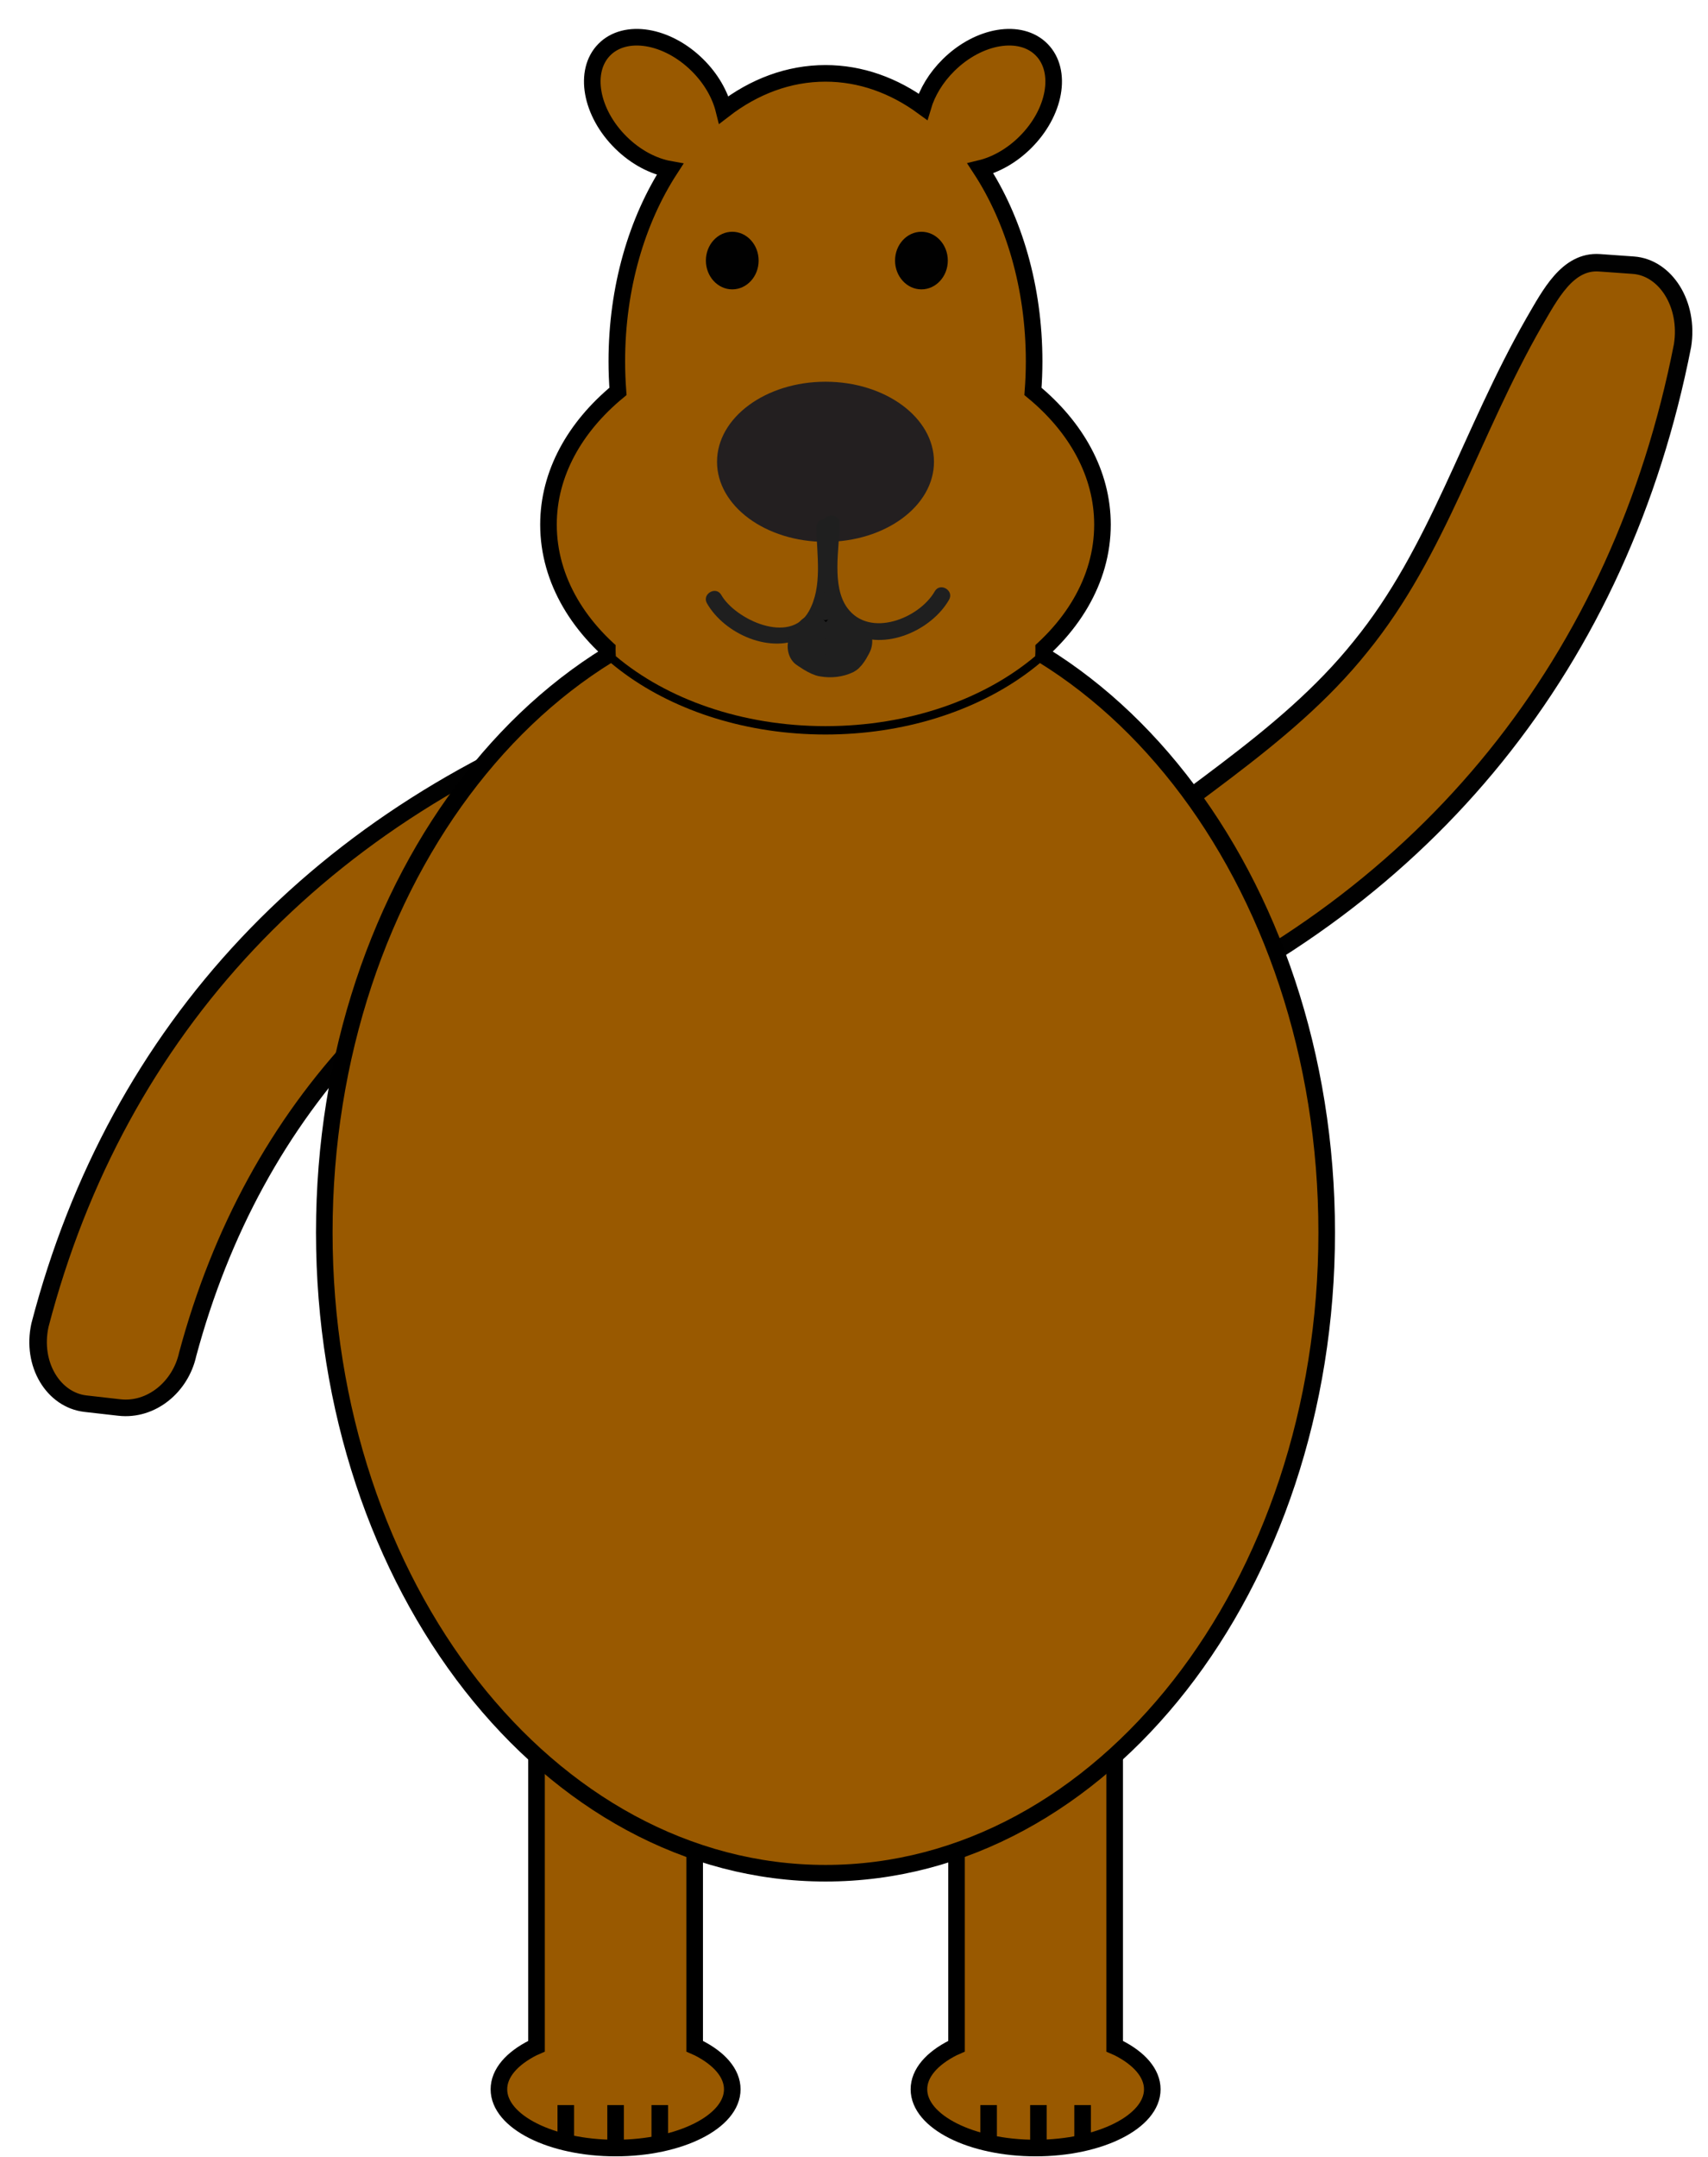 <svg version="1.1" width="103" height="130" viewBox="1 -1 103 130" xmlns="http://www.w3.org/2000/svg" xmlns:xlink="http://www.w3.org/1999/xlink">
  <!-- Exported by Scratch - http://scratch.mit.edu/ -->
  <g id="ID0.2553451922722161">
    <g id="ID0.0656567863188684">
      <g id="ID0.8644139319658279">
        <path id="ID0.7984175607562065" fill="#995900" stroke="#000000" d="M 118.425 158.403 C 118.363 158.372 118.286 158.348 118.220 158.318 L 118.220 134.656 C 118.220 132.815 116.730 131.324 114.888 131.324 L 112.015 131.324 C 110.175 131.324 108.683 132.815 108.683 134.656 L 108.683 158.318 C 108.619 158.348 108.540 158.372 108.478 158.403 C 107.205 159.045 106.416 159.929 106.416 160.906 C 106.416 161.883 107.205 162.767 108.478 163.408 C 109.751 164.050 111.511 164.446 113.453 164.446 C 115.392 164.446 117.152 164.050 118.426 163.408 C 119.699 162.767 120.488 161.883 120.488 160.906 C 120.488 159.929 119.698 159.045 118.425 158.403 Z " transform="matrix(1, 0, 0, 1, -50, -36)"/>
        <path id="ID0.8497372050769627" fill="none" stroke="#000000" d="M 113.622 161.858 L 113.622 164.446 " transform="matrix(1, 0, 0, 1, -50, -36)"/>
        <path id="ID0.3620994249358773" fill="none" stroke="#000000" d="M 110.618 161.858 L 110.618 164.446 " transform="matrix(1, 0, 0, 1, -50, -36)"/>
        <path id="ID0.867326713167131" fill="none" stroke="#000000" d="M 116.286 161.858 L 116.286 164.446 " transform="matrix(1, 0, 0, 1, -50, -36)"/>
      </g>
      <g id="ID0.48862249683588743">
        <path id="ID0.9123226939700544" fill="#995900" stroke="#000000" d="M 93.097 158.403 C 93.035 158.372 92.957 158.348 92.892 158.318 L 92.892 134.656 C 92.892 132.815 91.400 131.324 89.560 131.324 L 86.686 131.324 C 84.846 131.324 83.354 132.815 83.354 134.656 L 83.354 158.318 C 83.289 158.348 83.212 158.372 83.149 158.403 C 81.875 159.045 81.087 159.929 81.087 160.906 C 81.087 161.883 81.875 162.767 83.149 163.408 C 84.423 164.050 86.182 164.446 88.123 164.446 C 90.064 164.446 91.823 164.050 93.097 163.408 C 94.371 162.767 95.159 161.883 95.159 160.906 C 95.159 159.929 94.371 159.045 93.097 158.403 Z " transform="matrix(1, 0, 0, 1, -50, -36)"/>
        <path id="ID0.2195250359363854" fill="none" stroke="#000000" d="M 88.123 161.858 L 88.123 164.446 " transform="matrix(1, 0, 0, 1, -50, -36)"/>
        <path id="ID0.7100099800154567" fill="none" stroke="#000000" d="M 85.120 161.858 L 85.120 164.446 " transform="matrix(1, 0, 0, 1, -50, -36)"/>
        <path id="ID0.25268550775945187" fill="none" stroke="#000000" d="M 90.787 161.858 L 90.787 164.446 " transform="matrix(1, 0, 0, 1, -50, -36)"/>
      </g>
      <g id="ID0.8780540516600013">
        <path id="ID0.3386278133839369" fill="#995900" stroke="#010101" d="M 74.915 125.335 C 75.386 127.281 74.514 129.315 72.769 129.903 C 72.032 130.151 71.665 130.274 70.927 130.522 C 69.183 131.110 67.116 129.705 66.548 127.356 C 62.872 109.314 67.779 92.510 80.591 79.285 C 82.334 77.612 84.832 77.540 85.987 78.974 C 86.474 79.580 86.718 79.882 87.206 80.488 C 88.359 81.922 87.999 84.106 86.555 85.493 C 75.935 96.622 71.954 110.240 74.915 125.335 Z " transform="matrix(0.955, 0.429, -0.453, 0.903, -2.45, -64.7)"/>
      </g>
      <g id="ID0.878742640838027">
        <path id="ID0.49854832142591476" fill="#995900" stroke="#010101" d="M 126.427 125.335 C 126.666 127.109 126.827 129.315 128.572 129.903 C 129.308 130.151 129.677 130.274 130.414 130.522 C 132.158 131.110 134.225 129.705 134.793 127.356 C 138.473 109.313 133.561 92.512 120.752 79.285 C 119.008 77.612 116.510 77.540 115.356 78.974 C 114.870 79.580 114.626 79.882 114.137 80.488 C 112.985 81.922 114.045 83.904 114.789 85.493 C 117.904 92.006 122.452 97.579 124.400 104.350 C 126.398 111.088 125.506 118.009 126.427 125.335 Z " transform="matrix(0.971, 0.405, 0.405, -0.971, -80, 88.9)"/>
      </g>
      <path id="ID0.6784169343300164" fill="#995900" stroke="#000000" d="M 100.782 70.660 C 109.120 70.660 116.677 74.987 122.149 81.976 C 127.620 88.967 131.006 98.620 131.006 109.273 C 131.006 119.926 127.619 129.580 122.149 136.569 C 116.676 143.559 109.120 147.885 100.782 147.885 C 92.443 147.885 84.886 143.559 79.414 136.569 C 73.943 129.580 70.556 119.926 70.556 109.273 C 70.556 98.620 73.943 88.967 79.414 81.976 C 84.886 74.987 92.443 70.660 100.782 70.660 Z " transform="matrix(1, 0, 0, 1, -50, -36)"/>
      <path id="ID0.39708823431283236" fill="#995900" stroke="#000000" d="M 113.292 58.588 C 113.337 57.992 113.362 57.388 113.362 56.776 C 113.362 52.303 112.135 48.226 110.120 45.149 C 111.040 44.927 111.995 44.401 112.813 43.594 C 114.641 41.792 115.090 39.285 113.817 37.994 C 112.546 36.703 110.032 37.118 108.206 38.920 C 107.435 39.680 106.913 40.565 106.657 41.431 C 104.903 40.150 102.903 39.421 100.780 39.421 C 98.555 39.421 96.466 40.221 94.652 41.620 C 94.421 40.694 93.880 39.735 93.053 38.920 C 91.226 37.117 88.713 36.703 87.440 37.994 C 86.168 39.285 86.617 41.791 88.444 43.593 C 89.341 44.478 90.405 45.027 91.404 45.204 C 89.411 48.275 88.197 52.329 88.197 56.774 C 88.197 57.386 88.221 57.990 88.266 58.586 C 85.667 60.729 84.076 63.534 84.076 66.612 C 84.076 69.965 85.947 73.003 88.972 75.202 C 91.995 77.402 96.172 78.763 100.781 78.763 C 105.388 78.763 109.564 77.402 112.588 75.202 C 115.611 73.003 117.484 69.964 117.484 66.612 C 117.483 63.535 115.892 60.730 113.292 58.588 Z " transform="matrix(1, 0, 0, 1, -50, -36)"/>
      <path id="ID0.12470964528620243" fill="#995900" d="M 100.780 64.567 C 93.790 64.567 88.123 68.849 88.123 74.131 C 88.123 74.270 88.129 74.407 88.137 74.544 C 91.200 77.124 95.727 78.759 100.781 78.759 C 105.836 78.759 110.363 77.124 113.426 74.544 C 113.434 74.407 113.440 74.270 113.440 74.131 C 113.438 68.849 107.772 64.567 100.780 64.567 Z " transform="matrix(1, 0, 0, 1, -50, -36)"/>
      <path id="ID0.1214322866871953" fill="#010101" d="M 95.159 48.967 C 95.597 48.967 95.995 49.161 96.283 49.476 C 96.571 49.790 96.749 50.224 96.749 50.703 C 96.749 51.181 96.571 51.616 96.283 51.929 C 95.995 52.244 95.597 52.438 95.159 52.438 C 94.720 52.438 94.322 52.244 94.034 51.929 C 93.746 51.615 93.568 51.181 93.568 50.703 C 93.568 50.224 93.746 49.790 94.034 49.476 C 94.322 49.161 94.720 48.967 95.159 48.967 Z " transform="matrix(1, 0, 0, 1, -50, -36)"/>
      <path id="ID0.11229029856622219" fill="#010101" d="M 106.565 48.967 C 107.004 48.967 107.403 49.161 107.690 49.476 C 107.979 49.790 108.157 50.224 108.157 50.703 C 108.157 51.181 107.979 51.616 107.690 51.929 C 107.403 52.244 107.004 52.438 106.565 52.438 C 106.127 52.438 105.729 52.244 105.442 51.929 C 105.153 51.615 104.975 51.181 104.975 50.703 C 104.975 50.224 105.153 49.790 105.442 49.476 C 105.729 49.161 106.128 48.967 106.565 48.967 Z " transform="matrix(1, 0, 0, 1, -50, -36)"/>
      <path id="ID0.37403157306835055" fill="#231F20" d="M 100.784 58.004 C 102.587 58.004 104.222 58.545 105.407 59.418 C 106.593 60.292 107.323 61.498 107.323 62.829 C 107.323 64.160 106.593 65.366 105.407 66.240 C 104.221 67.114 102.587 67.654 100.784 67.654 C 98.977 67.654 97.342 67.113 96.157 66.240 C 94.973 65.366 94.240 64.160 94.240 62.829 C 94.240 61.498 94.973 60.292 96.157 59.418 C 97.342 58.544 98.977 58.004 100.784 58.004 Z " transform="matrix(1, 0, 0, 1, -50, -36)"/>
      <g id="ID0.5584445288404822">
        <g id="ID0.8886712263338268">
          <path id="ID0.8919794107787311" fill="#1F1F1F" d="M 100.230 66.772 C 100.250 68.423 100.621 70.348 99.770 71.852 C 98.623 73.880 95.330 72.314 94.496 70.853 C 94.177 70.293 93.312 70.797 93.633 71.358 C 94.688 73.205 97.517 74.481 99.520 73.369 C 101.831 72.086 101.256 68.968 101.231 66.772 C 101.223 66.128 100.223 66.127 100.230 66.772 L 100.230 66.772 Z " transform="matrix(1, 0, 0, 1, -50, -36)"/>
        </g>
      </g>
      <g id="ID0.15639787213876843">
        <g id="ID0.06082212971523404">
          <path id="ID0.41604100773110986" fill="#1F1F1F" d="M 100.635 66.554 C 100.609 68.750 100.035 71.867 102.346 73.151 C 104.349 74.263 107.178 72.987 108.233 71.140 C 108.553 70.579 107.689 70.076 107.370 70.635 C 106.438 72.267 103.439 73.469 102.096 71.634 C 101.138 70.326 101.617 68.062 101.636 66.554 C 101.642 65.909 100.642 65.910 100.635 66.554 L 100.635 66.554 Z " transform="matrix(1, 0, 0, 1, -50, -36)"/>
        </g>
      </g>
      <path id="ID0.8510509612970054" fill="none" stroke="#000000" stroke-width="4" stroke-linecap="round" d="M 240.300 176.250 Z " transform="matrix(1, 0, 0, 1, -188.85, -138.3)"/>
    </g>
    <path id="ID0.6150271501392126" fill="none" stroke="#1F1F1F" stroke-width="2" stroke-linecap="round" d="M 240 174 L 240.300 174.300 " transform="matrix(1, 0, 0, 1, -189, -138)"/>
    <path id="ID0.460955863352865" fill="none" stroke="#000000" stroke-width="1" stroke-linecap="round" d="M 239.900 174.850 L 240.200 175.150 " transform="matrix(1, 0, 0, 1, -189, -138)"/>
    <path id="ID0.07233467744663358" fill="none" stroke="#000000" stroke-width="1" stroke-linecap="round" d="M 239.600 174.850 L 239.900 175.150 " transform="matrix(1, 0, 0, 1, -189, -138)"/>
    <path id="ID0.4578860024921596" fill="none" stroke="#000000" stroke-width="1" stroke-linecap="round" d="M 240.600 175.100 L 240.900 175.400 " transform="matrix(1, 0, 0, 1, -189, -138)"/>
    <path id="ID0.8997991387732327" fill="none" stroke="#1F1F1F" stroke-width="2" stroke-linecap="round" d="M 240.600 175.100 L 240.900 175.400 " transform="matrix(1, 0, 0, 1, -189, -138)"/>
    <path id="ID0.08125006593763828" fill="none" stroke="#000000" stroke-width="1" stroke-linecap="round" d="M 239.600 175.200 L 239.900 175.500 " transform="matrix(1, 0, 0, 1, -189, -138)"/>
    <path id="ID0.6905644689686596" fill="none" stroke="#1F1F1F" stroke-width="2" stroke-linecap="round" d="M 239 175.100 L 239.300 175.400 " transform="matrix(1, 0, 0, 1, -189, -138)"/>
    <g id="ID0.3792194742709398">
      <path id="ID0.8063602610491216" fill="none" stroke="#1F1F1F" stroke-width="2" stroke-linecap="round" d="M 238.350 175.300 C 238.350 175.300 239.064 175.720 239.450 175.750 C 239.958 175.823 240.511 175.769 240.950 175.600 C 241.180 175.508 241.450 175.050 241.450 175.050 " transform="matrix(1, 0, 0, 1.257, -188.85, -182.4)"/>
      <path id="ID0.641294470988214" fill="none" stroke="#1F1F1F" stroke-width="2" stroke-linecap="round" d="M 240.500 175.800 L 240.800 176.100 " transform="matrix(1, 0, 0, 1, -188.85, -137.75)"/>
    </g>
  </g>
</svg>